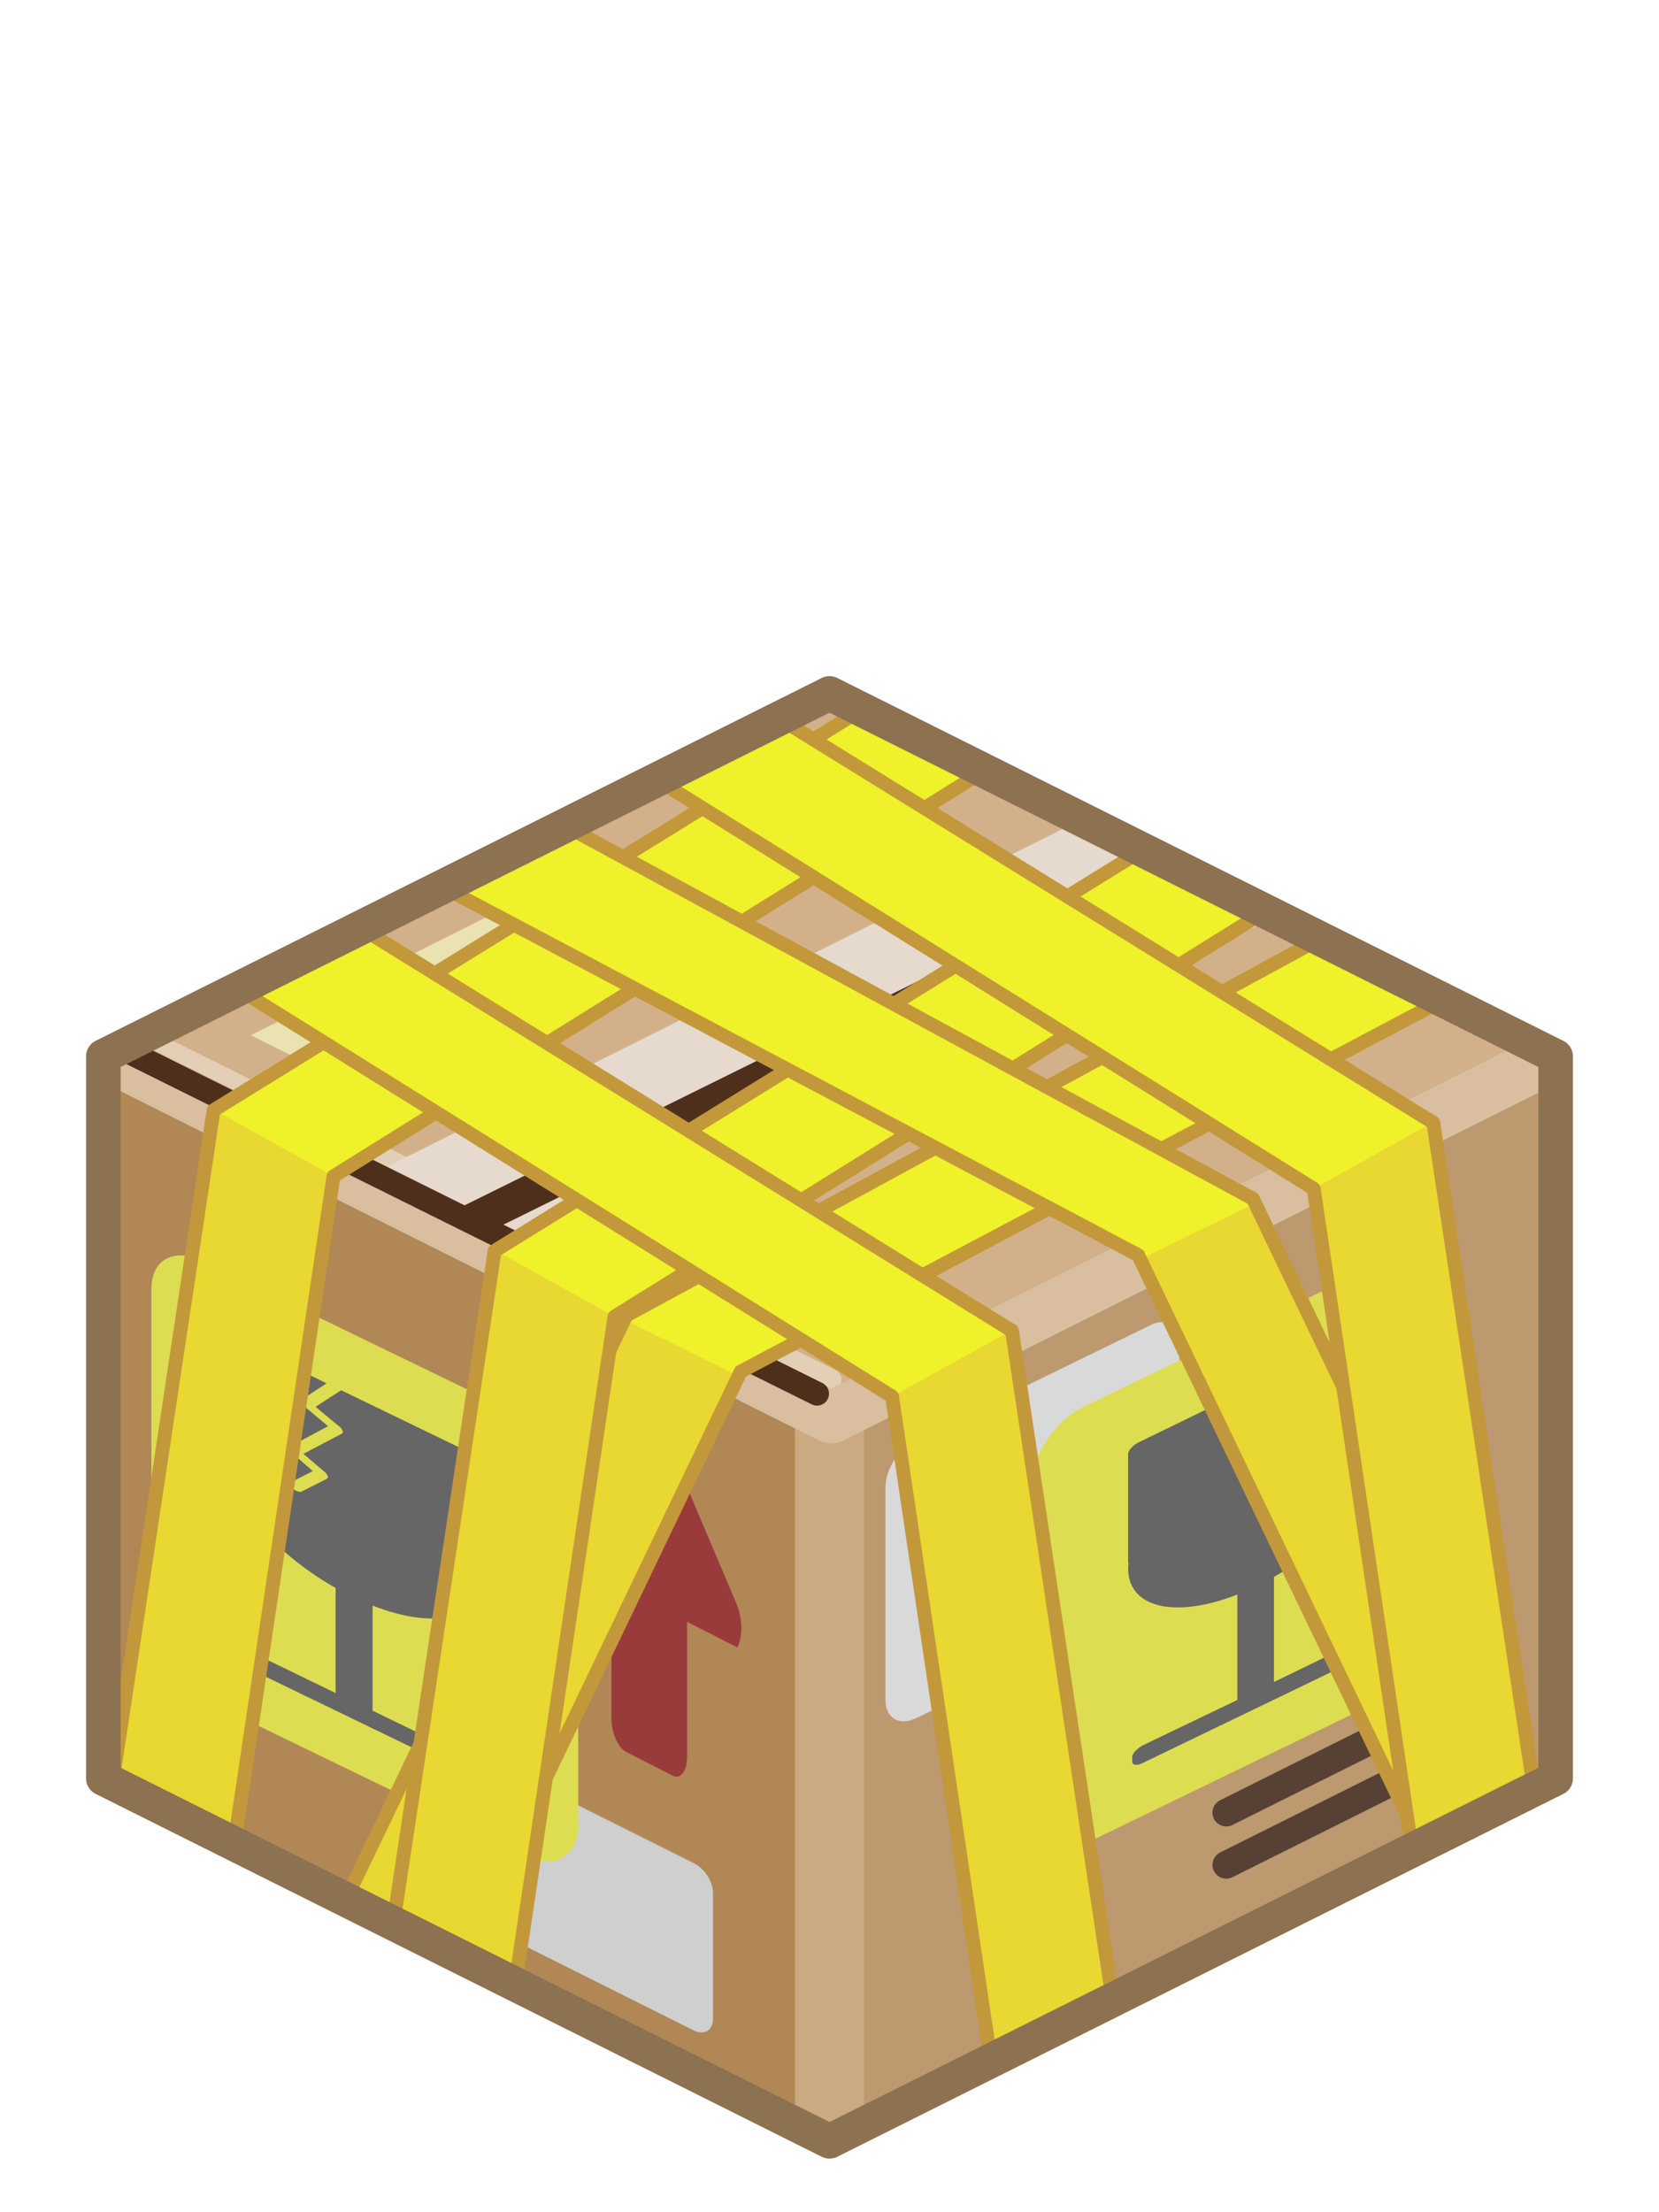 <?xml version="1.0" encoding="UTF-8" standalone="no"?>

<svg xmlns:svg="http://www.w3.org/2000/svg" xmlns="http://www.w3.org/2000/svg" version="1.0" width="100%" height="100%" viewBox="0 0 48 64" id="svg2985" style="display:inline">
<defs id="defs2987"/>
<path d="M 24.00,19.72 L 2.65,30.47 L 2.71,51.59 L 24.00,62.27 L 24.00,19.72 z" id="p2396" style="fill:#b18755;fill-opacity:1;stroke:none"/>
<path d="M 23.96,19.91 L 23.96,62.29 L 45.39,51.62 L 45.39,30.39 L 23.96,19.91 z" id="p2398" style="fill:#bd996f;fill-opacity:1;stroke:none"/>
<path d="M 24.00,41.10 L 24.00,61.68" id="p2400" style="fill:none;fill-opacity:1;fill-rule:nonzero;stroke:#cba981;stroke-width:2;stroke-linecap:butt;stroke-linejoin:miter;marker:none;stroke-miterlimit:4;stroke-dasharray:none;stroke-dashoffset:0;stroke-opacity:1;visibility:visible;display:inline;overflow:visible;enable-background:accumulate"/>
<path d="M 24.05,41.01 L 45.36,30.34 L 24.05,19.66 L 2.71,30.39 L 24.05,41.01 z" id="p2402" style="fill:#d2b18a;fill-opacity:1;stroke:none"/>
<path d="M 24.05,39.91 L 4.18,30.04" id="p3538" style="fill:none;fill-opacity:1;fill-rule:nonzero;stroke:#e3ceb6;stroke-width:0.60;stroke-linecap:round;stroke-linejoin:round;marker:none;stroke-miterlimit:4;stroke-dasharray:none;stroke-dashoffset:0;stroke-opacity:1;visibility:visible;display:inline;overflow:visible;enable-background:accumulate"/>
<path d="M 31.71,23.5 L 10.34,34.18 L 15.96,36.96 L 37.31,26.31 L 31.71,23.5 z" id="r3529" style="fill:#e5dacd;fill-opacity:1;fill-rule:nonzero;stroke:none;marker:none;visibility:visible;display:inline;overflow:visible;enable-background:accumulate"/>
<path d="M 44.84,30.61 L 24.05,41.01 L 3.21,30.59" id="p2404" style="fill:none;fill-opacity:1;fill-rule:nonzero;stroke:#d9be9f;stroke-width:1.5;stroke-linecap:butt;stroke-linejoin:round;marker:none;stroke-miterlimit:4;stroke-dasharray:none;stroke-dashoffset:0;stroke-opacity:1;visibility:visible;display:inline;overflow:visible;enable-background:accumulate"/>
<path d="M 13.60,35.35 L 34.25,25.14" id="p3536" style="fill:none;fill-rule:evenodd;stroke:#4e2f1c;stroke-width:1px;stroke-linecap:butt;stroke-linejoin:miter;stroke-opacity:1"/>
<path d="M 23.64,40.32 L 3.76,30.45" id="p3534" style="fill:none;fill-opacity:1;fill-rule:evenodd;stroke:#4e2f1c;stroke-width:0.69;stroke-linecap:round;stroke-linejoin:miter;marker:none;stroke-miterlimit:4;stroke-dasharray:none;stroke-dashoffset:0;stroke-opacity:1;visibility:visible;display:inline;overflow:visible;enable-background:accumulate"/>
<path d="M 18.80,40.91 C 18.67,40.84 18.53,40.86 18.43,41.00 L 16.31,43.81 C 16.12,44.06 16.11,44.62 16.28,45.09 L 17.69,45.81 L 17.69,49.71 C 17.69,50.13 17.88,50.56 18.11,50.68 L 19.46,51.37 C 19.69,51.49 19.88,51.24 19.88,50.82 L 19.88,46.92 L 21.33,47.66 C 21.50,47.36 21.49,46.80 21.29,46.35 L 19.18,41.38 C 19.07,41.14 18.94,40.98 18.80,40.91 z" id="r3515" style="fill:#9a3b3b;fill-opacity:1;fill-rule:nonzero;stroke:none;marker:none;visibility:visible;display:inline;overflow:visible;enable-background:accumulate"/>
<path d="M 33.62,38.25 C 33.52,38.25 33.39,38.28 33.28,38.34 L 26.5,41.65 C 26.02,41.88 25.62,42.50 25.62,43.03 L 25.62,49.18 C 25.62,49.71 26.02,49.94 26.5,49.71 L 33.28,46.40 C 33.75,46.17 34.12,45.55 34.12,45.03 L 34.12,38.87 C 34.12,38.48 33.93,38.24 33.62,38.25 z" id="r3523" style="fill:#d9d9d9;fill-opacity:1;fill-rule:nonzero;stroke:none;marker:none;visibility:visible;display:inline;overflow:visible;enable-background:accumulate"/>
<path d="M 14.04,26.55 L 7.26,29.95 L 11.51,32.08 L 18.29,28.67 L 14.04,26.55 z" id="p3542" style="fill:#ebe2b2;fill-opacity:1;stroke:none"/>
<path d="M 35.48,53.95 L 42.63,50.38" id="p3547" style="fill:none;fill-rule:evenodd;stroke:#574134;stroke-width:0.80;stroke-linecap:round;stroke-linejoin:miter;stroke-miterlimit:4;stroke-dasharray:none;stroke-opacity:1"/>
<path d="M 14.73,51.27 C 14.53,51.27 14.38,51.39 14.38,51.65 L 14.38,55.30 C 14.38,55.65 14.64,56.03 14.95,56.18 L 20.07,58.74 C 20.38,58.89 20.63,58.74 20.63,58.40 L 20.63,54.77 C 20.63,54.43 20.38,54.05 20.07,53.90 L 14.95,51.34 C 14.87,51.30 14.79,51.28 14.73,51.27 z" id="p2602" style="fill:#cfcfcf;fill-opacity:1;fill-rule:nonzero;stroke:none;marker:none;visibility:visible;display:inline;overflow:visible;enable-background:accumulate"/>
<path d="M 5.28,36.32 C 4.76,36.30 4.38,36.63 4.38,37.30 L 4.38,46.85 C 4.38,47.74 5.05,48.74 5.85,49.14 L 15.26,53.70 C 16.05,54.09 16.73,53.69 16.73,52.80 L 16.73,43.33 C 16.73,42.44 16.05,41.44 15.26,41.04 L 5.85,36.48 C 5.65,36.38 5.45,36.32 5.28,36.32 z" id="p3190" style="fill:#dddd51;fill-opacity:1;fill-rule:nonzero;stroke:none;marker:none;visibility:visible;display:inline;overflow:visible;enable-background:accumulate"/>
<path d="M 6.81,38.74 C 6.63,38.66 6.49,38.67 6.49,38.78 L 6.49,41.90 C 6.49,41.92 6.50,41.93 6.50,41.94 C 6.49,41.99 6.49,42.04 6.49,42.09 C 6.49,43.26 7.89,44.91 9.71,45.94 L 9.71,48.98 L 7.01,47.67 C 6.84,47.59 6.70,47.60 6.70,47.70 L 6.70,47.84 C 6.70,47.94 6.84,48.10 7.01,48.18 L 13.50,51.32 C 13.67,51.41 13.82,51.39 13.82,51.29 L 13.82,51.15 C 13.82,51.05 13.67,50.90 13.50,50.81 L 10.78,49.49 L 10.78,46.45 C 12.56,47.15 13.93,46.85 13.93,45.69 C 13.93,45.64 13.92,45.59 13.92,45.54 C 13.92,45.53 13.93,45.52 13.93,45.51 L 13.93,42.38 C 13.93,42.27 13.79,42.12 13.61,42.03 L 9.87,40.22 L 9.13,40.70 L 9.83,41.28 C 9.87,41.31 9.90,41.35 9.91,41.39 C 9.93,41.43 9.92,41.45 9.90,41.47 L 8.78,42.06 L 9.40,42.59 C 9.44,42.63 9.47,42.67 9.48,42.70 C 9.49,42.74 9.48,42.76 9.46,42.78 L 8.73,43.15 C 8.67,43.18 8.56,43.14 8.47,43.06 C 8.39,42.99 8.37,42.91 8.42,42.88 L 9.05,42.56 L 8.45,42.03 C 8.36,41.95 8.34,41.88 8.39,41.85 L 9.49,41.26 L 8.80,40.68 C 8.76,40.65 8.73,40.61 8.72,40.58 C 8.70,40.54 8.70,40.51 8.73,40.49 L 9.45,40.02 L 6.81,38.74 z" id="p3210" style="fill:#666666;fill-opacity:1;fill-rule:nonzero;stroke:none;marker:none;visibility:visible;display:inline;overflow:visible;enable-background:accumulate"/>
<path d="M 35.48,50.79 L 42.63,47.21" id="p3551" style="fill:none;fill-rule:evenodd;stroke:#574134;stroke-width:0.80;stroke-linecap:round;stroke-linejoin:miter;stroke-miterlimit:4;stroke-dasharray:none;stroke-opacity:1"/>
<path d="M 41.29,36.00 C 41.81,35.99 42.19,36.31 42.19,36.98 L 42.19,46.53 C 42.19,47.42 41.52,48.42 40.72,48.82 L 31.31,53.38 C 30.52,53.78 29.84,53.37 29.84,52.48 L 29.84,43.01 C 29.84,42.12 30.52,41.12 31.31,40.72 L 40.72,36.16 C 40.92,36.06 41.12,36.01 41.29,36.00 z" id="p3212" style="fill:#dddd51;fill-opacity:1;fill-rule:nonzero;stroke:none;marker:none;visibility:visible;display:inline;overflow:visible;enable-background:accumulate"/>
<path d="M 39.76,38.42 C 39.94,38.34 40.08,38.35 40.08,38.46 L 40.08,41.59 C 40.08,41.60 40.08,41.61 40.07,41.63 C 40.08,41.67 40.08,41.72 40.08,41.77 C 40.08,42.94 38.68,44.59 36.86,45.62 L 36.86,48.66 L 39.56,47.35 C 39.73,47.27 39.88,47.28 39.88,47.39 L 39.88,47.52 C 39.88,47.63 39.73,47.78 39.56,47.87 L 33.07,51.00 C 32.90,51.09 32.76,51.07 32.76,50.97 L 32.76,50.83 C 32.76,50.73 32.90,50.58 33.07,50.49 L 35.80,49.18 L 35.80,46.13 C 34.01,46.83 32.64,46.53 32.64,45.37 C 32.64,45.32 32.65,45.27 32.65,45.22 C 32.65,45.21 32.64,45.20 32.64,45.19 L 32.64,42.06 C 32.64,41.96 32.79,41.80 32.96,41.72 L 36.70,39.90 L 37.44,40.38 L 36.74,40.96 C 36.70,41.00 36.67,41.04 36.66,41.07 C 36.64,41.11 36.65,41.14 36.68,41.15 L 37.79,41.74 L 37.17,42.27 C 37.13,42.31 37.10,42.35 37.09,42.39 C 37.08,42.42 37.09,42.45 37.12,42.46 L 37.85,42.83 C 37.90,42.86 38.01,42.82 38.10,42.74 C 38.18,42.67 38.21,42.59 38.15,42.57 L 37.52,42.24 L 38.13,41.71 C 38.21,41.64 38.23,41.56 38.18,41.53 L 37.08,40.94 L 37.77,40.36 C 37.81,40.33 37.84,40.29 37.85,40.26 C 37.87,40.22 37.87,40.19 37.85,40.18 L 37.12,39.70 L 39.76,38.42 z" id="p3214" style="fill:#666666;fill-opacity:1;fill-rule:nonzero;stroke:none;marker:none;visibility:visible;display:inline;overflow:visible;enable-background:accumulate"/>
<path d="M 35.48,52.44 L 42.63,48.87" id="p3549" style="fill:none;fill-rule:evenodd;stroke:#574134;stroke-width:0.80;stroke-linecap:round;stroke-linejoin:miter;stroke-miterlimit:4;stroke-dasharray:none;stroke-opacity:1"/>
<g id="g2466">
<path d="M 24.93,20.53 L 6.18,32.12 L 3.25,51.59 L 6.78,53.34 L 9.65,34.03 L 28.46,22.31 L 24.93,20.53 z" id="r2397" style="fill:#eff12a;fill-opacity:1;fill-rule:nonzero;stroke:none;marker:none;visibility:visible;display:inline;overflow:visible;enable-background:accumulate"/>
<path d="M 6.18,32.12 L 3.25,51.59 L 6.78,53.34 L 9.65,34.06 L 9.65,34.03 L 6.21,32.12 L 6.18,32.12 z" id="p3390" style="fill:#e9d732;fill-opacity:1;fill-rule:nonzero;stroke:none;marker:none;visibility:visible;display:inline;overflow:visible;enable-background:accumulate"/>
<path d="M 24.93,20.53 L 6.18,32.12 L 3.25,51.59 L 6.78,53.34 L 9.65,34.03 L 28.46,22.31 L 24.93,20.53 z" id="p3395" style="fill:none;fill-opacity:1;fill-rule:nonzero;stroke:#c3983a;stroke-width:0.40;stroke-linecap:round;stroke-linejoin:round;marker:none;stroke-miterlimit:4;stroke-dasharray:none;stroke-dashoffset:0;stroke-opacity:1;visibility:visible;display:inline;overflow:visible;enable-background:accumulate"/>
</g>
<g id="g2450">
<path d="M 38.21,27.15 L 18.12,38.06 L 10,54.96 L 13.31,56.62 L 21.43,39.68 L 41.75,28.93 L 38.21,27.15 z" id="r3397" style="fill:#eff12a;fill-opacity:1;fill-rule:nonzero;stroke:none;marker:none;visibility:visible;display:inline;overflow:visible;enable-background:accumulate"/>
<path d="M 18.06,38.18 L 10,54.96 L 13.31,56.62 L 21.37,39.81 L 18.06,38.18 z" id="p3411" style="fill:#e9d732;fill-opacity:1;fill-rule:nonzero;stroke:none;marker:none;visibility:visible;display:inline;overflow:visible;enable-background:accumulate"/>
<path d="M 38.21,27.15 L 18.12,38.06 L 10,54.96 L 13.31,56.62 L 21.43,39.68 L 41.75,28.93 L 38.21,27.15 z" id="p3416" style="fill:none;fill-opacity:1;fill-rule:nonzero;stroke:#c3983a;stroke-width:0.40;stroke-linecap:round;stroke-linejoin:round;marker:none;stroke-miterlimit:4;stroke-dasharray:none;stroke-dashoffset:0;stroke-opacity:1;visibility:visible;display:inline;overflow:visible;enable-background:accumulate"/>
</g>
<g id="g2458">
<path d="M 33.06,24.59 L 14.31,36.19 L 11.38,55.65 L 14.91,57.40 L 17.78,38.09 L 36.60,26.37 L 33.06,24.59 z" id="p3478" style="fill:#eff12a;fill-opacity:1;fill-rule:nonzero;stroke:none;marker:none;visibility:visible;display:inline;overflow:visible;enable-background:accumulate"/>
<path d="M 14.31,36.19 L 11.38,55.65 L 14.91,57.40 L 17.78,38.12 L 17.78,38.09 L 14.35,36.19 L 14.31,36.19 z" id="p3480" style="fill:#e9d732;fill-opacity:1;fill-rule:nonzero;stroke:none;marker:none;visibility:visible;display:inline;overflow:visible;enable-background:accumulate"/>
<path d="M 33.06,24.59 L 14.31,36.19 L 11.38,55.65 L 14.91,57.40 L 17.78,38.09 L 36.60,26.37 L 33.06,24.59 z" id="p3482" style="fill:none;fill-opacity:1;fill-rule:nonzero;stroke:#c3983a;stroke-width:0.40;stroke-linecap:round;stroke-linejoin:round;marker:none;stroke-miterlimit:4;stroke-dasharray:none;stroke-dashoffset:0;stroke-opacity:1;visibility:visible;display:inline;overflow:visible;enable-background:accumulate"/>
</g>
<g id="g2442">
<path d="M 10.53,26.90 L 29.28,38.5 L 32.21,57.96 L 28.68,59.71 L 25.81,40.40 L 7,28.68 L 10.53,26.90 z" id="p3425" style="fill:#eff12a;fill-opacity:1;fill-rule:nonzero;stroke:none;marker:none;visibility:visible;display:inline;overflow:visible;enable-background:accumulate"/>
<path d="M 29.28,38.5 L 32.21,57.96 L 28.68,59.71 L 25.81,40.43 L 25.81,40.40 L 29.25,38.5 L 29.28,38.5 z" id="p3427" style="fill:#e9d732;fill-opacity:1;fill-rule:nonzero;stroke:none;marker:none;visibility:visible;display:inline;overflow:visible;enable-background:accumulate"/>
<path d="M 10.53,26.90 L 29.28,38.5 L 32.21,57.96 L 28.68,59.71 L 25.81,40.40 L 7,28.68 L 10.53,26.90 z" id="p3429" style="fill:none;fill-opacity:1;fill-rule:nonzero;stroke:#c3983a;stroke-width:0.40;stroke-linecap:round;stroke-linejoin:round;marker:none;stroke-miterlimit:4;stroke-dasharray:none;stroke-dashoffset:0;stroke-opacity:1;visibility:visible;display:inline;overflow:visible;enable-background:accumulate"/>
</g>
<g id="g2434">
<path d="M 16.15,23.78 L 36.25,34.68 L 44.37,51.59 L 41.06,53.25 L 32.93,36.31 L 12.62,25.56 L 16.15,23.78 z" id="p3446" style="fill:#eff12a;fill-opacity:1;fill-rule:nonzero;stroke:none;marker:none;visibility:visible;display:inline;overflow:visible;enable-background:accumulate"/>
<path d="M 36.31,34.81 L 44.37,51.59 L 41.06,53.25 L 33,36.43 L 36.31,34.81 z" id="p3448" style="fill:#e9d732;fill-opacity:1;fill-rule:nonzero;stroke:none;marker:none;visibility:visible;display:inline;overflow:visible;enable-background:accumulate"/>
<path d="M 16.15,23.78 L 36.25,34.68 L 44.37,51.59 L 41.06,53.25 L 32.93,36.31 L 12.62,25.56 L 16.15,23.78 z" id="p3450" style="fill:none;fill-opacity:1;fill-rule:nonzero;stroke:#c3983a;stroke-width:0.40;stroke-linecap:round;stroke-linejoin:round;marker:none;stroke-miterlimit:4;stroke-dasharray:none;stroke-dashoffset:0;stroke-opacity:1;visibility:visible;display:inline;overflow:visible;enable-background:accumulate"/>
</g>
<g id="g2426">
<path d="M 22.72,20.89 L 41.47,32.48 L 44.41,51.95 L 40.88,53.70 L 38.01,34.39 L 19.19,22.67 L 22.72,20.89 z" id="p3462" style="fill:#eff12a;fill-opacity:1;fill-rule:nonzero;stroke:none;marker:none;visibility:visible;display:inline;overflow:visible;enable-background:accumulate"/>
<path d="M 41.47,32.48 L 44.41,51.95 L 40.88,53.70 L 38.01,34.42 L 38.01,34.39 L 41.44,32.48 L 41.47,32.48 z" id="p3464" style="fill:#e9d732;fill-opacity:1;fill-rule:nonzero;stroke:none;marker:none;visibility:visible;display:inline;overflow:visible;enable-background:accumulate"/>
<path d="M 22.72,20.89 L 41.47,32.48 L 44.41,51.95 L 40.88,53.70 L 38.01,34.39 L 19.19,22.67 L 22.72,20.89 z" id="p3466" style="fill:none;fill-opacity:1;fill-rule:nonzero;stroke:#c3983a;stroke-width:0.40;stroke-linecap:round;stroke-linejoin:round;marker:none;stroke-miterlimit:4;stroke-dasharray:none;stroke-dashoffset:0;stroke-opacity:1;visibility:visible;display:inline;overflow:visible;enable-background:accumulate"/>
</g>
<path d="M 24.00,20.06 L 2.99,30.56 L 2.99,51.45 L 24.00,61.95 L 45.01,51.45 L 45.01,30.56 L 24.00,20.06 z" id="p2406" style="fill:none;fill-opacity:1;fill-rule:nonzero;stroke:#8c7250;stroke-width:1;stroke-linecap:butt;stroke-linejoin:round;marker:none;stroke-miterlimit:4;stroke-dasharray:none;stroke-dashoffset:0;stroke-opacity:1;visibility:visible;display:inline;overflow:visible;enable-background:accumulate"/>
</svg>
